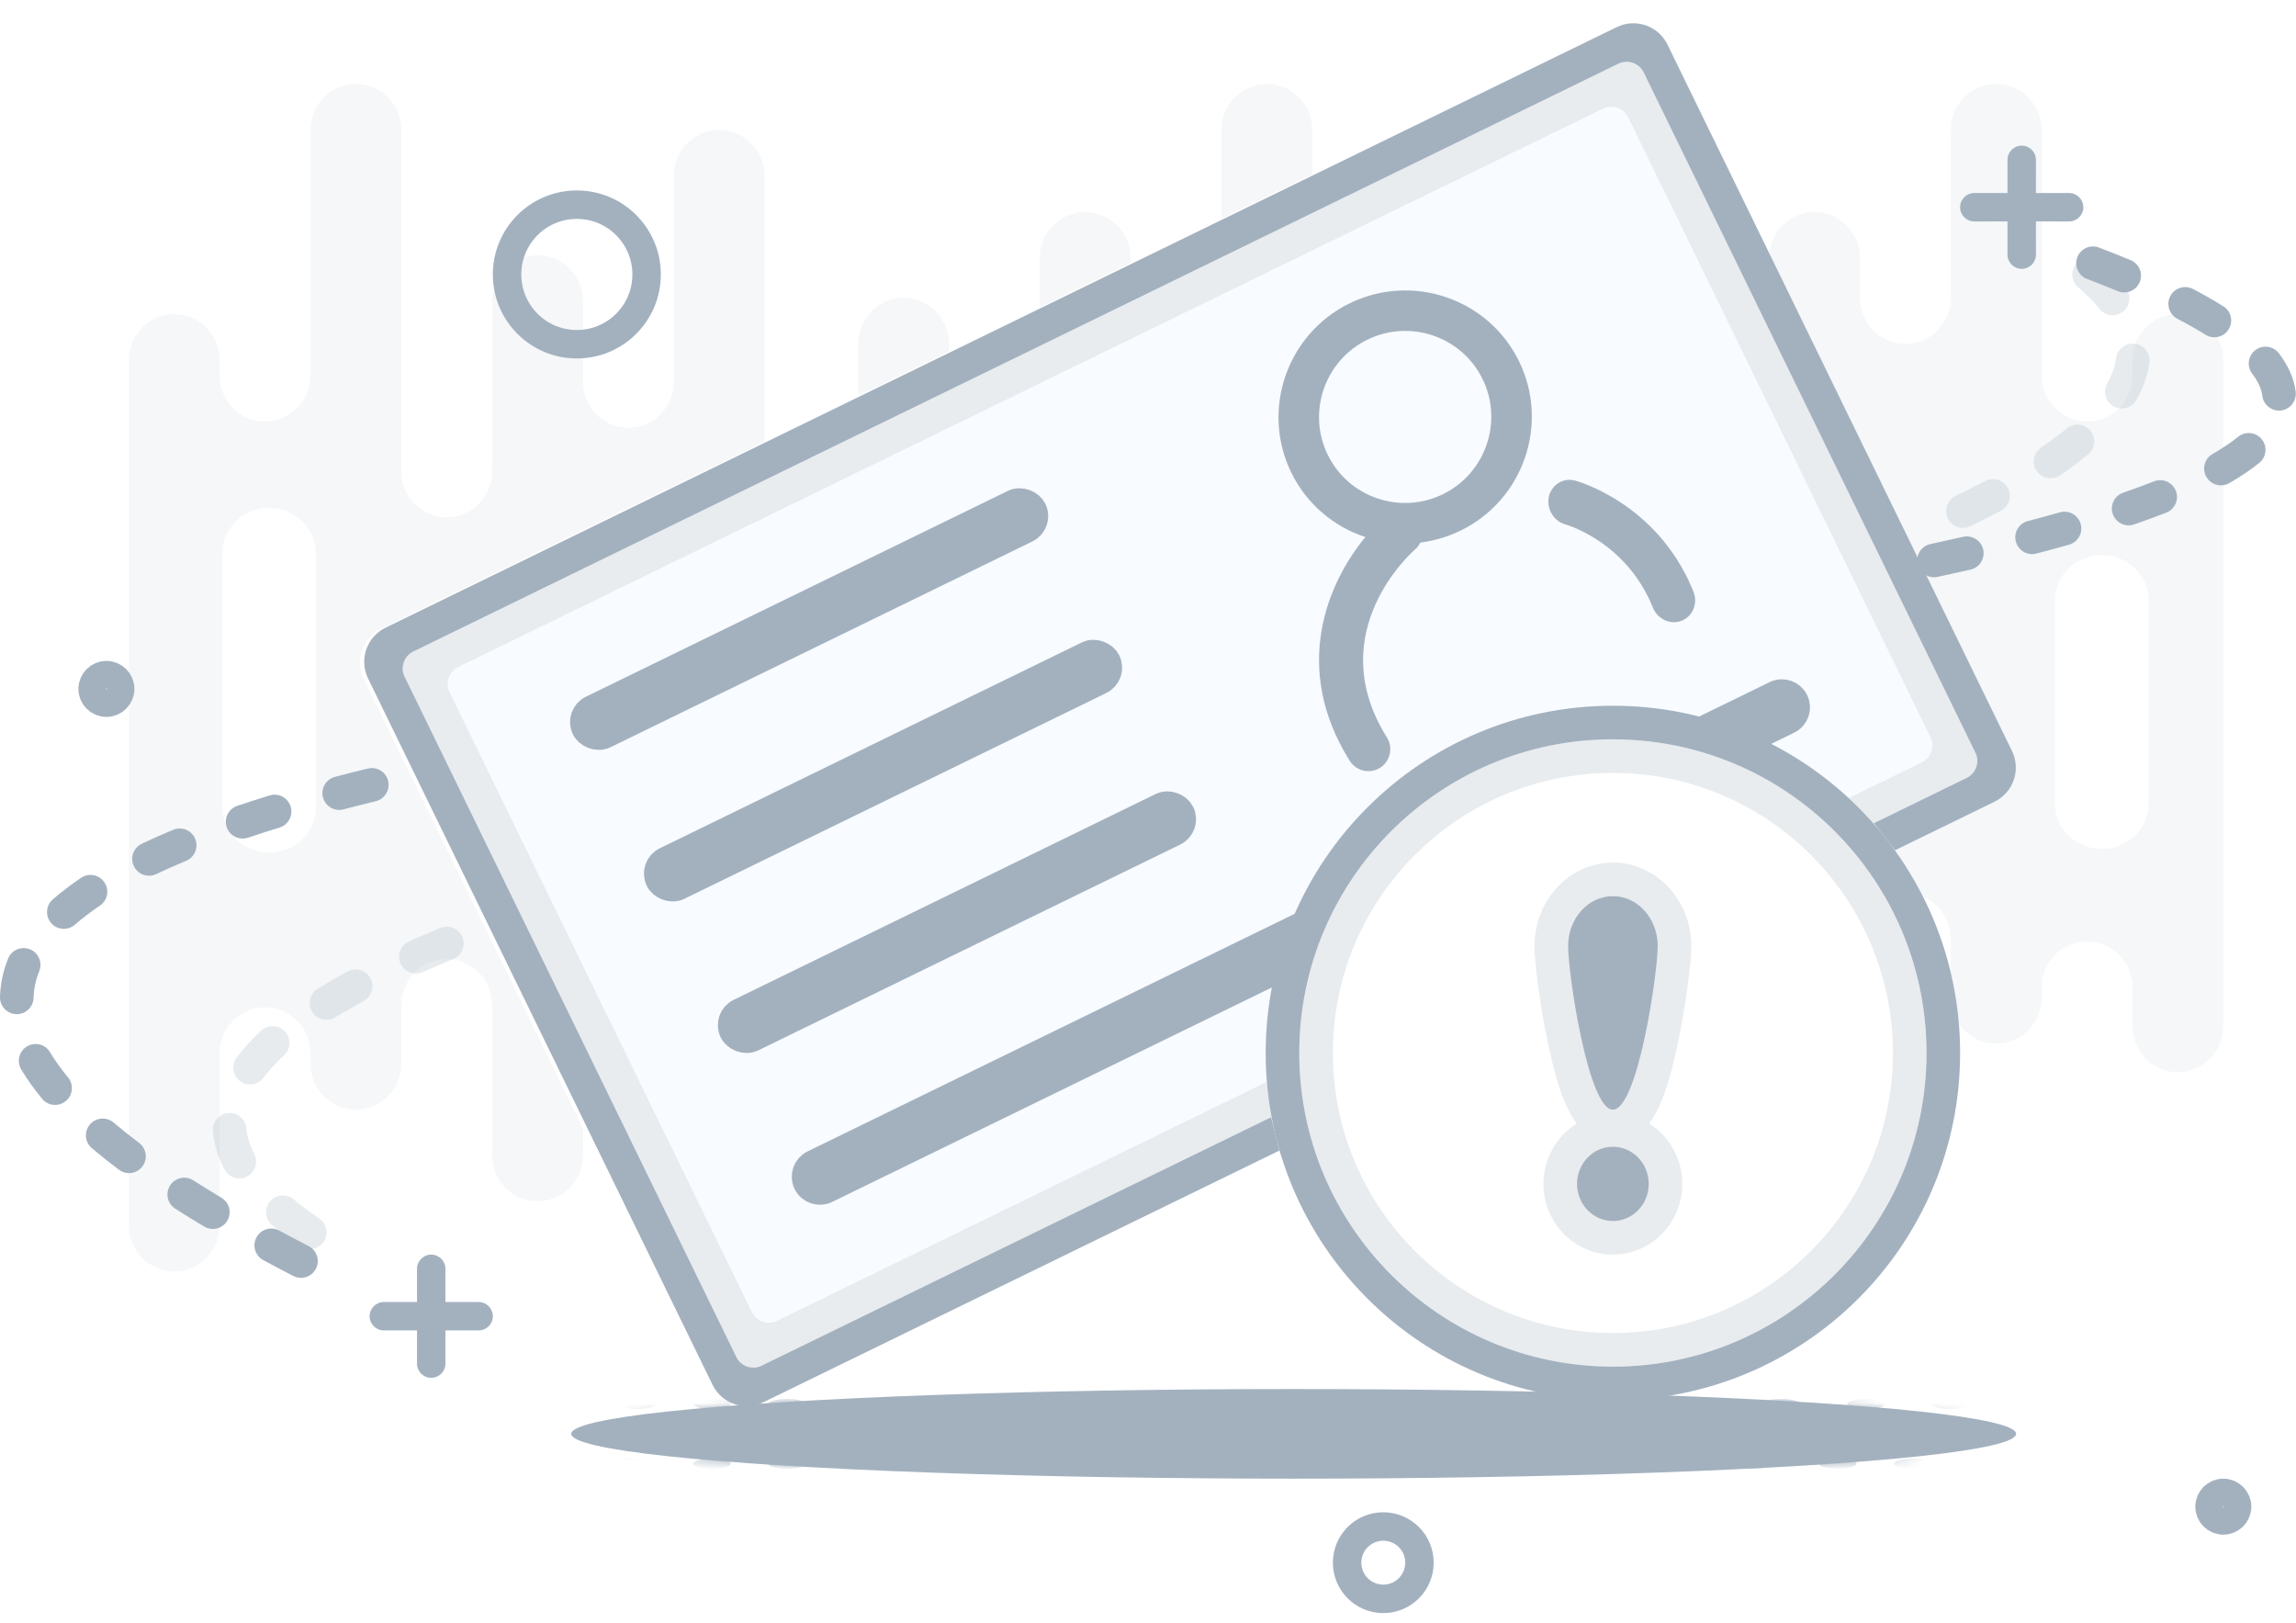 <svg xmlns="http://www.w3.org/2000/svg" xmlns:xlink="http://www.w3.org/1999/xlink" width="242" height="171" version="1.1" viewBox="0 0 242 171"><title>认证失败</title><defs><ellipse id="path-1" cx="76.146" cy="4.722" rx="76.146" ry="4.722"/></defs><g id="框架设计-过程版" fill="none" fill-rule="evenodd" stroke="none" stroke-width="1"><g id="缺省图" transform="translate(-1591, -867)"><g id="认证失败" transform="translate(1591, 867)"><path id="Combined-Shape" fill="#A3B1BF" fill-rule="nonzero" d="M37.511,8.854 C40.155,8.854 42.298,11.026 42.298,13.705 L42.298,49.674 C42.298,52.353 44.441,54.525 47.085,54.525 C49.729,54.525 51.872,52.353 51.872,49.674 L51.872,31.762 C51.872,29.082 54.015,26.911 56.659,26.911 C59.303,26.911 61.446,29.082 61.446,31.762 L61.446,40.234 C61.446,42.913 63.589,45.085 66.233,45.085 C68.877,45.085 71.02,42.913 71.02,40.234 L71.02,18.556 C71.02,15.877 73.163,13.705 75.807,13.705 C78.451,13.705 80.594,15.877 80.594,18.556 L80.593,46.522 L40.192,66.228 C38.269,67.166 37.435,69.443 38.265,71.39 L38.351,71.577 L61.445,118.927 L61.446,121.744 C61.446,124.424 59.303,126.595 56.659,126.595 C54.015,126.595 51.872,124.424 51.872,121.744 L51.872,105.93 C51.872,103.251 49.729,101.079 47.085,101.079 C44.441,101.079 42.298,103.251 42.298,105.93 L42.298,112.083 C42.298,114.762 40.155,116.934 37.511,116.934 C34.867,116.934 32.724,114.762 32.724,112.083 L32.724,111.005 C32.724,108.326 30.581,106.154 27.937,106.154 C25.294,106.154 23.15,108.326 23.15,111.005 L23.15,129.142 C23.15,131.821 21.007,133.993 18.363,133.993 C15.72,133.993 13.576,131.821 13.576,129.142 L13.576,37.961 C13.576,35.281 15.72,33.109 18.363,33.109 C21.007,33.109 23.15,35.281 23.15,37.961 L23.15,39.578 C23.15,42.257 25.294,44.429 27.937,44.429 C30.581,44.429 32.724,42.257 32.724,39.578 L32.724,13.705 C32.724,11.026 34.867,8.854 37.511,8.854 Z M210.405,8.854 C212.978,8.854 215.076,10.91 215.188,13.489 L215.192,13.705 L215.192,39.578 C215.192,42.257 217.336,44.429 219.979,44.429 C222.552,44.429 224.65,42.373 224.762,39.794 L224.766,39.578 L224.766,37.961 C224.766,35.281 226.91,33.109 229.553,33.109 C232.126,33.109 234.224,35.166 234.336,37.744 L234.34,37.961 L234.34,108.139 C234.34,110.818 232.197,112.99 229.553,112.99 C226.981,112.99 224.883,110.934 224.771,108.355 L224.766,108.139 L224.766,104.055 C224.766,101.376 222.623,99.204 219.979,99.204 C217.407,99.204 215.309,101.26 215.197,103.839 L215.192,104.055 L215.192,105.133 C215.192,107.812 213.049,109.984 210.405,109.984 C208.774,109.984 207.332,109.156 206.468,107.893 C206.317,106.065 206.031,104.276 205.62,102.535 L205.618,98.98 C205.618,96.97 204.413,95.246 202.695,94.51 C201.811,92.758 200.79,91.087 199.647,89.511 L209.78,84.569 C211.704,83.63 212.538,81.354 211.708,79.407 L211.622,79.22 L186.47,27.653 L186.471,27.196 C186.471,24.517 188.614,22.345 191.258,22.345 C193.83,22.345 195.928,24.402 196.04,26.98 L196.045,27.196 L196.045,31.391 C196.045,34.07 198.188,36.242 200.831,36.242 C203.404,36.242 205.502,34.186 205.614,31.607 L205.618,31.391 L205.618,13.705 C205.618,11.026 207.762,8.854 210.405,8.854 Z M28.36,53.532 C25.638,53.532 23.432,55.65 23.432,58.263 L23.432,85.118 C23.432,87.73 25.638,89.848 28.36,89.848 C31.081,89.848 33.287,87.73 33.287,85.118 L33.287,58.263 C33.287,55.65 31.081,53.532 28.36,53.532 Z M221.528,58.497 C218.807,58.497 216.6,60.615 216.6,63.227 L216.6,84.741 C216.6,87.353 218.807,89.471 221.528,89.471 C224.25,89.471 226.456,87.353 226.456,84.741 L226.456,63.227 C226.456,60.615 224.25,58.497 221.528,58.497 Z M95.237,31.391 C97.809,31.391 99.907,33.447 100.019,36.026 L100.023,36.242 L100.023,37.046 L90.449,41.715 L90.45,36.242 C90.45,33.635 92.478,31.509 95.023,31.396 L95.237,31.391 Z M114.384,22.345 C116.957,22.345 119.055,24.402 119.167,26.98 L119.171,27.196 L119.17,27.707 L109.597,32.376 L109.597,27.196 C109.597,24.59 111.626,22.463 114.171,22.35 L114.384,22.345 Z M133.532,8.854 C136.105,8.854 138.203,10.91 138.315,13.489 L138.319,13.705 L138.318,18.369 L128.744,23.038 L128.745,13.705 C128.745,11.098 130.774,8.972 133.319,8.859 L133.532,8.854 Z" opacity=".102"/><g id="Combined-Shape" transform="translate(60.208, 146.389)"><mask id="mask-2" fill="#fff"><use xlink:href="#path-1"/></mask><use id="Mask" fill="#A3B1BF" fill-rule="nonzero" opacity=".249" xlink:href="#path-1"/><path fill="#A3B1BF" d="M48.456,7.346 C49.549,7.346 50.434,7.581 50.434,7.87 C50.434,8.16 49.549,8.395 48.456,8.395 C47.364,8.395 46.479,8.16 46.479,7.87 C46.479,7.581 47.364,7.346 48.456,7.346 Z M107.79,7.346 C108.883,7.346 109.769,7.581 109.769,7.87 C109.769,8.16 108.883,8.395 107.79,8.395 C106.698,8.395 105.813,8.16 105.813,7.87 C105.813,7.581 106.698,7.346 107.79,7.346 Z M150.313,7.346 C151.406,7.346 152.292,7.581 152.292,7.87 C152.292,8.16 151.406,8.395 150.313,8.395 C149.221,8.395 148.336,8.16 148.336,7.87 C148.336,7.581 149.221,7.346 150.313,7.346 Z M56.367,7.346 C57.46,7.346 58.346,7.581 58.346,7.87 C58.346,8.16 57.46,8.395 56.367,8.395 C55.275,8.395 54.39,8.16 54.39,7.87 C54.39,7.581 55.275,7.346 56.367,7.346 Z M115.701,7.346 C116.794,7.346 117.68,7.581 117.68,7.87 C117.68,8.16 116.794,8.395 115.701,8.395 C114.61,8.395 113.724,8.16 113.724,7.87 C113.724,7.581 114.61,7.346 115.701,7.346 Z M158.224,7.346 C159.317,7.346 160.203,7.581 160.203,7.87 C160.203,8.16 159.317,8.395 158.224,8.395 C157.133,8.395 156.247,8.16 156.247,7.87 C156.247,7.581 157.133,7.346 158.224,7.346 Z M39.556,7.346 C40.649,7.346 41.534,7.581 41.534,7.87 C41.534,8.16 40.649,8.395 39.556,8.395 C38.464,8.395 37.578,8.16 37.578,7.87 C37.578,7.581 38.464,7.346 39.556,7.346 Z M98.89,7.346 C99.983,7.346 100.869,7.581 100.869,7.87 C100.869,8.16 99.983,8.395 98.89,8.395 C97.798,8.395 96.913,8.16 96.913,7.87 C96.913,7.581 97.798,7.346 98.89,7.346 Z M141.413,7.346 C142.506,7.346 143.392,7.581 143.392,7.87 C143.392,8.16 142.506,8.395 141.413,8.395 C140.321,8.395 139.436,8.16 139.436,7.87 C139.436,7.581 140.321,7.346 141.413,7.346 Z M31.644,7.346 C32.737,7.346 33.623,7.581 33.623,7.87 C33.623,8.16 32.737,8.395 31.644,8.395 C30.553,8.395 29.667,8.16 29.667,7.87 C29.667,7.581 30.553,7.346 31.644,7.346 Z M90.979,7.346 C92.072,7.346 92.957,7.581 92.957,7.87 C92.957,8.16 92.072,8.395 90.979,8.395 C89.887,8.395 89.002,8.16 89.002,7.87 C89.002,7.581 89.887,7.346 90.979,7.346 Z M133.502,7.346 C134.595,7.346 135.48,7.581 135.48,7.87 C135.48,8.16 134.595,8.395 133.502,8.395 C132.41,8.395 131.525,8.16 131.525,7.87 C131.525,7.581 132.41,7.346 133.502,7.346 Z M22.744,7.346 C23.837,7.346 24.723,7.581 24.723,7.87 C24.723,8.16 23.837,8.395 22.744,8.395 C21.652,8.395 20.767,8.16 20.767,7.87 C20.767,7.581 21.652,7.346 22.744,7.346 Z M82.079,7.346 C83.172,7.346 84.057,7.581 84.057,7.87 C84.057,8.16 83.172,8.395 82.079,8.395 C80.987,8.395 80.101,8.16 80.101,7.87 C80.101,7.581 80.987,7.346 82.079,7.346 Z M124.602,7.346 C125.695,7.346 126.58,7.581 126.58,7.87 C126.58,8.16 125.695,8.395 124.602,8.395 C123.51,8.395 122.624,8.16 122.624,7.87 C122.624,7.581 123.51,7.346 124.602,7.346 Z M14.833,7.346 C15.926,7.346 16.811,7.581 16.811,7.87 C16.811,8.16 15.926,8.395 14.833,8.395 C13.741,8.395 12.856,8.16 12.856,7.87 C12.856,7.581 13.741,7.346 14.833,7.346 Z M74.167,7.346 C75.26,7.346 76.146,7.581 76.146,7.87 C76.146,8.16 75.26,8.395 74.167,8.395 C73.076,8.395 72.19,8.16 72.19,7.87 C72.19,7.581 73.076,7.346 74.167,7.346 Z M5.933,7.346 C7.026,7.346 7.911,7.581 7.911,7.87 C7.911,8.16 7.026,8.395 5.933,8.395 C4.841,8.395 3.956,8.16 3.956,7.87 C3.956,7.581 4.841,7.346 5.933,7.346 Z M65.267,7.346 C66.36,7.346 67.246,7.581 67.246,7.87 C67.246,8.16 66.36,8.395 65.267,8.395 C64.175,8.395 63.29,8.16 63.29,7.87 C63.29,7.581 64.175,7.346 65.267,7.346 Z M-1.979,7.346 C-0.885,7.346 -1.42108547e-14,7.581 -1.42108547e-14,7.87 C-1.42108547e-14,8.16 -0.885,8.395 -1.979,8.395 C-3.07,8.395 -3.956,8.16 -3.956,7.87 C-3.956,7.581 -3.07,7.346 -1.979,7.346 Z M157.236,4.198 C158.329,4.198 159.214,4.433 159.214,4.722 C159.214,5.012 158.329,5.247 157.236,5.247 C156.144,5.247 155.258,5.012 155.258,4.722 C155.258,4.433 156.144,4.198 157.236,4.198 Z M140.424,4.198 C141.517,4.198 142.403,4.433 142.403,4.722 C142.403,5.012 141.517,5.247 140.424,5.247 C139.332,5.247 138.447,5.012 138.447,4.722 C138.447,4.433 139.332,4.198 140.424,4.198 Z M114.713,4.198 C115.806,4.198 116.691,4.433 116.691,4.722 C116.691,5.012 115.806,5.247 114.713,5.247 C113.621,5.247 112.735,5.012 112.735,4.722 C112.735,4.433 113.621,4.198 114.713,4.198 Z M149.324,4.198 C150.417,4.198 151.303,4.433 151.303,4.722 C151.303,5.012 150.417,5.247 149.324,5.247 C148.233,5.247 147.347,5.012 147.347,4.722 C147.347,4.433 148.233,4.198 149.324,4.198 Z M131.524,4.198 C132.617,4.198 133.502,4.433 133.502,4.722 C133.502,5.012 132.617,5.247 131.524,5.247 C130.432,5.247 129.547,5.012 129.547,4.722 C129.547,4.433 130.432,4.198 131.524,4.198 Z M166.136,4.198 C167.229,4.198 168.114,4.433 168.114,4.722 C168.114,5.012 167.229,5.247 166.136,5.247 C165.044,5.247 164.159,5.012 164.159,4.722 C164.159,4.433 165.044,4.198 166.136,4.198 Z M44.5,4.198 C45.593,4.198 46.479,4.433 46.479,4.722 C46.479,5.012 45.593,5.247 44.5,5.247 C43.408,5.247 42.523,5.012 42.523,4.722 C42.523,4.433 43.408,4.198 44.5,4.198 Z M27.689,4.198 C28.782,4.198 29.667,4.433 29.667,4.722 C29.667,5.012 28.782,5.247 27.689,5.247 C26.597,5.247 25.712,5.012 25.712,4.722 C25.712,4.433 26.597,4.198 27.689,4.198 Z M105.812,4.198 C106.905,4.198 107.791,4.433 107.791,4.722 C107.791,5.012 106.905,5.247 105.812,5.247 C104.721,5.247 103.835,5.012 103.835,4.722 C103.835,4.433 104.721,4.198 105.812,4.198 Z M122.624,4.198 C123.717,4.198 124.602,4.433 124.602,4.722 C124.602,5.012 123.717,5.247 122.624,5.247 C121.532,5.247 120.647,5.012 120.647,4.722 C120.647,4.433 121.532,4.198 122.624,4.198 Z M62.3,4.198 C63.394,4.198 64.279,4.433 64.279,4.722 C64.279,5.012 63.394,5.247 62.3,5.247 C61.209,5.247 60.323,5.012 60.323,4.722 C60.323,4.433 61.209,4.198 62.3,4.198 Z M19.777,4.198 C20.871,4.198 21.756,4.433 21.756,4.722 C21.756,5.012 20.871,5.247 19.777,5.247 C18.686,5.247 17.8,5.012 17.8,4.722 C17.8,4.433 18.686,4.198 19.777,4.198 Z M97.901,4.198 C98.994,4.198 99.88,4.433 99.88,4.722 C99.88,5.012 98.994,5.247 97.901,5.247 C96.809,5.247 95.924,5.012 95.924,4.722 C95.924,4.433 96.809,4.198 97.901,4.198 Z M175.036,4.198 C176.129,4.198 177.014,4.433 177.014,4.722 C177.014,5.012 176.129,5.247 175.036,5.247 C173.944,5.247 173.059,5.012 173.059,4.722 C173.059,4.433 173.944,4.198 175.036,4.198 Z M53.4,4.198 C54.493,4.198 55.379,4.433 55.379,4.722 C55.379,5.012 54.493,5.247 53.4,5.247 C52.309,5.247 51.423,5.012 51.423,4.722 C51.423,4.433 52.309,4.198 53.4,4.198 Z M10.877,4.198 C11.97,4.198 12.856,4.433 12.856,4.722 C12.856,5.012 11.97,5.247 10.877,5.247 C9.786,5.247 8.9,5.012 8.9,4.722 C8.9,4.433 9.786,4.198 10.877,4.198 Z M89.001,4.198 C90.094,4.198 90.979,4.433 90.979,4.722 C90.979,5.012 90.094,5.247 89.001,5.247 C87.909,5.247 87.024,5.012 87.024,4.722 C87.024,4.433 87.909,4.198 89.001,4.198 Z M36.589,4.198 C37.682,4.198 38.567,4.433 38.567,4.722 C38.567,5.012 37.682,5.247 36.589,5.247 C35.497,5.247 34.612,5.012 34.612,4.722 C34.612,4.433 35.497,4.198 36.589,4.198 Z M1.977,4.198 C3.07,4.198 3.956,4.433 3.956,4.722 C3.956,5.012 3.07,5.247 1.977,5.247 C0.885,5.247 -1.24344979e-14,5.012 -1.24344979e-14,4.722 C-1.24344979e-14,4.433 0.885,4.198 1.977,4.198 Z M81.09,4.198 C82.183,4.198 83.068,4.433 83.068,4.722 C83.068,5.012 82.183,5.247 81.09,5.247 C79.998,5.247 79.113,5.012 79.113,4.722 C79.113,4.433 79.998,4.198 81.09,4.198 Z M-6.923,4.198 C-5.83,4.198 -4.945,4.433 -4.945,4.722 C-4.945,5.012 -5.83,5.247 -6.923,5.247 C-8.015,5.247 -8.9,5.012 -8.9,4.722 C-8.9,4.433 -8.015,4.198 -6.923,4.198 Z M71.201,4.198 C72.294,4.198 73.179,4.433 73.179,4.722 C73.179,5.012 72.294,5.247 71.201,5.247 C70.109,5.247 69.223,5.012 69.223,4.722 C69.223,4.433 70.109,4.198 71.201,4.198 Z M127.568,1.049 C128.661,1.049 129.547,1.284 129.547,1.574 C129.547,1.864 128.661,2.099 127.568,2.099 C126.477,2.099 125.591,1.864 125.591,1.574 C125.591,1.284 126.477,1.049 127.568,1.049 Z M57.356,1.049 C58.449,1.049 59.334,1.284 59.334,1.574 C59.334,1.864 58.449,2.099 57.356,2.099 C56.264,2.099 55.379,1.864 55.379,1.574 C55.379,1.284 56.264,1.049 57.356,1.049 Z M109.768,1.049 C110.861,1.049 111.746,1.284 111.746,1.574 C111.746,1.864 110.861,2.099 109.768,2.099 C108.676,2.099 107.791,1.864 107.791,1.574 C107.791,1.284 108.676,1.049 109.768,1.049 Z M31.644,1.049 C32.737,1.049 33.623,1.284 33.623,1.574 C33.623,1.864 32.737,2.099 31.644,2.099 C30.553,2.099 29.667,1.864 29.667,1.574 C29.667,1.284 30.553,1.049 31.644,1.049 Z M101.857,1.049 C102.95,1.049 103.835,1.284 103.835,1.574 C103.835,1.864 102.95,2.099 101.857,2.099 C100.765,2.099 99.88,1.864 99.88,1.574 C99.88,1.284 100.765,1.049 101.857,1.049 Z M162.18,1.049 C163.273,1.049 164.159,1.284 164.159,1.574 C164.159,1.864 163.273,2.099 162.18,2.099 C161.088,2.099 160.203,1.864 160.203,1.574 C160.203,1.284 161.088,1.049 162.18,1.049 Z M22.744,1.049 C23.837,1.049 24.723,1.284 24.723,1.574 C24.723,1.864 23.837,2.099 22.744,2.099 C21.652,2.099 20.767,1.864 20.767,1.574 C20.767,1.284 21.652,1.049 22.744,1.049 Z M92.957,1.049 C94.05,1.049 94.935,1.284 94.935,1.574 C94.935,1.864 94.05,2.099 92.957,2.099 C91.865,2.099 90.979,1.864 90.979,1.574 C90.979,1.284 91.865,1.049 92.957,1.049 Z M153.28,1.049 C154.373,1.049 155.258,1.284 155.258,1.574 C155.258,1.864 154.373,2.099 153.28,2.099 C152.188,2.099 151.303,1.864 151.303,1.574 C151.303,1.284 152.188,1.049 153.28,1.049 Z M14.833,1.049 C15.926,1.049 16.811,1.284 16.811,1.574 C16.811,1.864 15.926,2.099 14.833,2.099 C13.741,2.099 12.856,1.864 12.856,1.574 C12.856,1.284 13.741,1.049 14.833,1.049 Z M85.045,1.049 C86.138,1.049 87.024,1.284 87.024,1.574 C87.024,1.864 86.138,2.099 85.045,2.099 C83.954,2.099 83.068,1.864 83.068,1.574 C83.068,1.284 83.954,1.049 85.045,1.049 Z M145.369,1.049 C146.462,1.049 147.347,1.284 147.347,1.574 C147.347,1.864 146.462,2.099 145.369,2.099 C144.277,2.099 143.392,1.864 143.392,1.574 C143.392,1.284 144.277,1.049 145.369,1.049 Z M49.445,1.049 C50.538,1.049 51.423,1.284 51.423,1.574 C51.423,1.864 50.538,2.099 49.445,2.099 C48.353,2.099 47.468,1.864 47.468,1.574 C47.468,1.284 48.353,1.049 49.445,1.049 Z M118.668,1.049 C119.761,1.049 120.647,1.284 120.647,1.574 C120.647,1.864 119.761,2.099 118.668,2.099 C117.576,2.099 116.691,1.864 116.691,1.574 C116.691,1.284 117.576,1.049 118.668,1.049 Z M6.922,1.049 C8.015,1.049 8.9,1.284 8.9,1.574 C8.9,1.864 8.015,2.099 6.922,2.099 C5.83,2.099 4.945,1.864 4.945,1.574 C4.945,1.284 5.83,1.049 6.922,1.049 Z M76.145,1.049 C77.238,1.049 78.124,1.284 78.124,1.574 C78.124,1.864 77.238,2.099 76.145,2.099 C75.053,2.099 74.168,1.864 74.168,1.574 C74.168,1.284 75.053,1.049 76.145,1.049 Z M136.468,1.049 C137.562,1.049 138.447,1.284 138.447,1.574 C138.447,1.864 137.562,2.099 136.468,2.099 C135.377,2.099 134.491,1.864 134.491,1.574 C134.491,1.284 135.377,1.049 136.468,1.049 Z M-2.967,1.049 C-1.874,1.049 -0.989,1.284 -0.989,1.574 C-0.989,1.864 -1.874,2.099 -2.967,2.099 C-4.059,2.099 -4.945,1.864 -4.945,1.574 C-4.945,1.284 -4.059,1.049 -2.967,1.049 Z M66.256,1.049 C67.349,1.049 68.235,1.284 68.235,1.574 C68.235,1.864 67.349,2.099 66.256,2.099 C65.164,2.099 64.279,1.864 64.279,1.574 C64.279,1.284 65.164,1.049 66.256,1.049 Z M39.556,1.049 C40.649,1.049 41.534,1.284 41.534,1.574 C41.534,1.864 40.649,2.099 39.556,2.099 C38.464,2.099 37.578,1.864 37.578,1.574 C37.578,1.284 38.464,1.049 39.556,1.049 Z" mask="url(#mask-2)"/></g><g id="Group-8" transform="translate(125.743, 75.265) rotate(-26) translate(-125.743, -75.265) translate(49.243, 29.765)"><path id="Combined-Shape" fill-rule="nonzero" stroke="#A3B1BF" stroke-width="3" d="M148.385,1.5 C149.075,1.5 149.7,1.78 150.153,2.232 C150.605,2.685 150.885,3.31 150.885,4 L150.885,4 L150.885,86.827 C150.885,87.517 150.605,88.142 150.153,88.595 C149.7,89.047 149.075,89.327 148.385,89.327 L148.385,89.327 L137.944,89.327 C137.907,89.146 137.868,88.965 137.828,88.785 L137.828,88.785 L146.843,88.785 C147.762,88.785 148.599,88.431 149.223,87.851 C149.867,87.254 150.285,86.417 150.338,85.482 L150.338,85.482 L150.343,5.542 C150.343,4.575 149.951,3.7 149.318,3.067 C148.685,2.433 147.81,2.042 146.843,2.042 L146.843,2.042 L5.542,2.042 C4.622,2.042 3.786,2.396 3.161,2.976 C2.517,3.573 2.099,4.41 2.047,5.345 L2.047,5.345 L2.042,85.285 C2.042,86.204 2.396,87.041 2.976,87.666 C3.573,88.309 4.41,88.727 5.345,88.78 L5.345,88.78 L63.414,88.785 C63.374,88.966 63.335,89.146 63.298,89.327 L63.298,89.327 L4,89.327 C3.31,89.327 2.685,89.047 2.232,88.595 C1.78,88.142 1.5,87.517 1.5,86.827 L1.5,86.827 L1.5,4 C1.5,3.31 1.78,2.685 2.232,2.232 C2.685,1.78 3.31,1.5 4,1.5 L4,1.5 Z"/><path id="Combined-Shape" fill="#A3B1BF" fill-rule="nonzero" d="M146.843,3.542 C147.948,3.542 148.843,4.437 148.843,5.542 L148.843,85.285 C148.843,86.39 147.948,87.285 146.843,87.285 L135.911,87.285 C135.58,86.085 135.189,84.903 134.739,83.743 L143.301,83.744 C144.356,83.744 145.22,82.928 145.296,81.893 L145.301,81.744 L145.301,9.083 C145.301,7.979 144.406,7.083 143.301,7.083 L9.083,7.083 C8.029,7.083 7.165,7.899 7.089,8.934 L7.083,9.083 L7.083,81.744 C7.083,82.798 7.899,83.662 8.934,83.738 L9.083,83.744 L66.509,83.743 C66.052,84.914 65.661,86.096 65.332,87.285 L5.542,87.285 C4.437,87.285 3.542,86.39 3.542,85.285 L3.542,5.542 C3.542,4.437 4.437,3.542 5.542,3.542 L146.843,3.542 Z" opacity=".248"/><path id="Combined-Shape" fill="#BCD8FF" fill-rule="nonzero" d="M143.301,7.083 C144.406,7.083 145.301,7.979 145.301,9.083 L145.301,81.744 C145.301,82.848 144.406,83.744 143.301,83.744 L134.739,83.743 C131.521,75.453 125.291,68.307 116.668,64.101 C98.501,55.241 76.592,62.785 67.731,80.951 C67.282,81.873 66.874,82.805 66.508,83.744 L9.083,83.744 C7.979,83.744 7.083,82.848 7.083,81.744 L7.083,9.083 C7.083,7.979 7.979,7.083 9.083,7.083 L143.301,7.083 Z" opacity=".102"/><rect id="Rectangle-Copy-14" width="52.413" height="2.923" x="18.322" y="17.296" fill="#A3B1BF" fill-rule="nonzero" stroke="#A3B1BF" stroke-width="3" rx="1.462"/><rect id="Rectangle-Copy-18" width="52.413" height="2.923" x="18.322" y="35.066" fill="#A3B1BF" fill-rule="nonzero" stroke="#A3B1BF" stroke-width="3" rx="1.462"/><rect id="Rectangle-Copy-19" width="52.413" height="2.923" x="18.322" y="52.837" fill="#A3B1BF" fill-rule="nonzero" stroke="#A3B1BF" stroke-width="3" rx="1.462"/><path id="Combined-Shape" fill="#A3B1BF" fill-rule="nonzero" stroke="#A3B1BF" stroke-width="3" d="M74.095,70.607 C73.156,71.534 72.266,72.51 71.427,73.53 L71.427,73.53 L19.783,73.531 C19.38,73.531 19.014,73.367 18.75,73.103 C18.485,72.838 18.322,72.473 18.322,72.069 C18.322,71.665 18.485,71.3 18.75,71.036 C19.014,70.771 19.38,70.607 19.783,70.607 L19.783,70.607 Z M132.601,70.607 C133.005,70.607 133.37,70.771 133.635,71.036 C133.899,71.3 134.063,71.665 134.063,72.069 C134.063,72.473 133.899,72.838 133.635,73.103 C133.37,73.367 133.005,73.531 132.602,73.531 L132.602,73.531 L130.314,73.53 C129.475,72.51 128.585,71.534 127.646,70.607 L127.646,70.607 Z"/><path id="Combined-Shape" fill="#A3B1BF" d="M110.329,13.821 C117.696,13.821 123.689,19.798 123.689,27.15 C123.689,34.5 117.696,40.477 110.329,40.477 C108.802,40.477 107.333,40.22 105.965,39.747 C105.727,39.933 105.447,40.076 105.136,40.159 C104.589,40.306 92.697,43.681 93.755,56.229 L93.794,56.641 C93.932,57.928 93.013,59.083 91.741,59.223 L91.738,59.223 C91.655,59.232 91.57,59.235 91.49,59.235 C90.32,59.235 89.314,58.345 89.189,57.142 C87.979,45.674 95.261,39.301 101.011,36.689 C98.521,34.268 96.972,30.886 96.972,27.15 C96.972,19.798 102.965,13.821 110.329,13.821 Z M123.494,41.033 C123.768,41.272 130.085,46.908 129.599,56.556 L129.572,57.004 C129.483,58.263 128.484,59.236 127.282,59.235 L127.196,59.234 L127.196,59.234 L127.11,59.229 C125.845,59.13 124.896,57.972 124.99,56.643 L124.99,56.641 C125.517,49.307 120.779,44.947 120.567,44.753 L120.56,44.747 C119.585,43.895 119.451,42.374 120.26,41.348 C121.069,40.327 122.516,40.18 123.494,41.033 Z M110.329,18.086 C105.322,18.086 101.247,22.151 101.247,27.15 C101.247,32.148 105.322,36.212 110.329,36.212 C115.339,36.212 119.414,32.148 119.414,27.15 C119.414,22.151 115.339,18.086 110.329,18.086 Z"/></g><g id="Group-10" fill="#A3B1BF" fill-rule="nonzero" transform="translate(133.403, 74.375)"><path id="Combined-Shape" d="M36.597,0 C56.809,0 73.194,16.385 73.194,36.597 C73.194,56.809 56.809,73.194 36.597,73.194 C16.385,73.194 0,56.809 0,36.597 C0,16.385 16.385,0 36.597,0 Z M36.597,3.542 C18.341,3.542 3.542,18.341 3.542,36.597 C3.542,54.853 18.341,69.653 36.597,69.653 C54.853,69.653 69.653,54.853 69.653,36.597 C69.653,18.341 54.853,3.542 36.597,3.542 Z"/><path id="Combined-Shape" d="M36.597,3.542 C54.853,3.542 69.653,18.341 69.653,36.597 C69.653,54.853 54.853,69.653 36.597,69.653 C18.341,69.653 3.542,54.853 3.542,36.597 C3.542,18.341 18.341,3.542 36.597,3.542 Z M36.597,7.083 C20.297,7.083 7.083,20.297 7.083,36.597 C7.083,52.897 20.297,66.111 36.597,66.111 C52.897,66.111 66.111,52.897 66.111,36.597 C66.111,20.297 52.897,7.083 36.597,7.083 Z" opacity=".248"/></g><path id="Combined-Shape-Copy-6" fill="#A3B1BF" fill-rule="nonzero" d="M45.451,132.222 C46.279,132.222 46.95,132.893 46.95,133.721 L46.949,137.216 L50.446,137.217 C51.274,137.217 51.944,137.888 51.944,138.715 C51.944,139.543 51.274,140.214 50.446,140.214 L46.949,140.213 L46.95,143.71 C46.95,144.537 46.279,145.208 45.451,145.208 C44.624,145.208 43.953,144.537 43.953,143.71 L43.952,140.213 L40.457,140.214 C39.629,140.214 38.958,139.543 38.958,138.715 C38.958,137.888 39.629,137.217 40.457,137.217 L43.952,137.216 L43.953,133.721 C43.953,132.893 44.624,132.222 45.451,132.222 Z"/><path id="Combined-Shape-Copy-9" fill="#A3B1BF" fill-rule="nonzero" d="M213.09,15.347 C213.918,15.347 214.589,16.018 214.589,16.846 L214.588,20.341 L218.085,20.342 C218.912,20.342 219.583,21.013 219.583,21.84 C219.583,22.668 218.912,23.339 218.085,23.339 L214.588,23.338 L214.589,26.835 C214.589,27.662 213.918,28.333 213.09,28.333 C212.263,28.333 211.592,27.662 211.592,26.835 L211.591,23.338 L208.096,23.339 C207.268,23.339 206.597,22.668 206.597,21.84 C206.597,21.013 207.268,20.342 208.096,20.342 L211.591,20.341 L211.592,16.846 C211.592,16.018 212.263,15.347 213.09,15.347 Z"/><circle id="Oval" cx="60.799" cy="28.924" r="7.354" fill-rule="nonzero" stroke="#A3B1BF" stroke-width="3"/><circle id="Oval-Copy-7" cx="145.799" cy="164.688" r="3.813" fill-rule="nonzero" stroke="#A3B1BF" stroke-width="3"/><circle id="Oval-Copy-19" cx="234.34" cy="158.785" r="1.451" fill-rule="nonzero" stroke="#A3B1BF" stroke-width="3"/><circle id="Oval-Copy-20" cx="11.215" cy="72.604" r="1.451" fill-rule="nonzero" stroke="#A3B1BF" stroke-width="3"/><path id="Fill-1" fill="#A3B1BF" fill-rule="nonzero" d="M170,132.222 C165.965,132.222 162.681,128.879 162.681,124.769 C162.681,122.08 164.085,119.719 166.187,118.409 C164.684,116.399 163.862,113.216 163.201,110.16 C162.325,106.114 161.736,101.486 161.736,99.701 C161.736,94.851 165.443,90.903 170,90.903 C174.557,90.903 178.264,94.851 178.264,99.701 C178.264,101.489 177.675,106.118 176.8,110.161 C176.138,113.218 175.316,116.4 173.813,118.409 C175.916,119.72 177.319,122.08 177.319,124.769 C177.319,128.879 174.036,132.222 170,132.222" opacity=".248"/><path id="Fill-3" fill="#A3B1BF" d="M166.223,124.769 C166.223,122.607 167.914,120.856 170,120.856 C172.086,120.856 173.778,122.607 173.778,124.769 C173.778,126.929 172.086,128.68 170,128.68 C167.914,128.68 166.223,126.929 166.223,124.769 M170,94.444 C172.611,94.444 174.723,96.796 174.723,99.702 C174.723,102.609 172.606,116.943 170,116.943 C167.395,116.943 165.278,102.601 165.278,99.702 C165.278,96.803 167.389,94.444 170,94.444"/><path id="Fill-1" fill="#A3B1BF" fill-rule="nonzero" d="M222.669,33.218 C222.15,33.218 221.634,32.99 221.285,32.552 C220.684,31.8 219.928,31.032 219.038,30.268 C218.295,29.63 218.21,28.512 218.848,27.771 C219.484,27.027 220.602,26.945 221.345,27.58 C222.403,28.488 223.314,29.418 224.052,30.342 C224.662,31.107 224.537,32.22 223.773,32.832 C223.446,33.092 223.057,33.218 222.669,33.218 M223.636,43.051 C223.342,43.051 223.044,42.978 222.768,42.823 C221.916,42.343 221.615,41.261 222.096,40.41 C222.607,39.506 222.924,38.608 223.041,37.743 C223.172,36.776 224.072,36.087 225.033,36.226 C226.002,36.356 226.681,37.248 226.551,38.218 C226.374,39.529 225.912,40.853 225.18,42.15 C224.856,42.727 224.255,43.051 223.636,43.051 M216.13,50.408 C215.565,50.408 215.01,50.138 214.666,49.635 C214.115,48.827 214.323,47.726 215.13,47.173 C216.117,46.5 217.027,45.822 217.836,45.155 C218.594,44.532 219.708,44.642 220.329,45.394 C220.952,46.15 220.844,47.265 220.089,47.888 C219.198,48.622 218.202,49.366 217.128,50.1 C216.822,50.308 216.474,50.408 216.13,50.408 M206.897,55.634 C206.24,55.634 205.608,55.268 205.302,54.637 C204.876,53.756 205.243,52.697 206.123,52.271 C207.206,51.744 208.239,51.221 209.223,50.7 C210.088,50.237 211.159,50.569 211.618,51.434 C212.076,52.298 211.747,53.369 210.884,53.828 C209.863,54.369 208.792,54.913 207.668,55.457 C207.42,55.578 207.156,55.634 206.897,55.634 M43.841,102.6 C43.165,102.6 42.518,102.208 42.224,101.551 C41.825,100.657 42.225,99.61 43.119,99.211 C44.178,98.74 45.278,98.269 46.421,97.797 C47.326,97.425 48.36,97.856 48.732,98.759 C49.105,99.663 48.674,100.697 47.77,101.072 C46.66,101.528 45.591,101.987 44.562,102.447 C44.328,102.551 44.083,102.6 43.841,102.6 M34.418,107.48 C33.823,107.48 33.243,107.181 32.908,106.638 C32.396,105.806 32.653,104.716 33.485,104.202 C34.469,103.596 35.528,102.984 36.636,102.383 C37.498,101.917 38.572,102.237 39.037,103.095 C39.504,103.955 39.185,105.03 38.326,105.496 C37.275,106.067 36.271,106.645 35.346,107.216 C35.055,107.395 34.734,107.48 34.418,107.48 M26.355,114.29 C25.985,114.29 25.613,114.175 25.295,113.937 C24.512,113.352 24.352,112.242 24.938,111.458 C25.649,110.508 26.524,109.552 27.535,108.614 C28.253,107.951 29.373,107.996 30.038,108.712 C30.702,109.431 30.658,110.55 29.94,111.215 C29.085,112.005 28.357,112.802 27.774,113.58 C27.425,114.045 26.894,114.29 26.355,114.29 M25.227,124.195 C24.587,124.195 23.969,123.849 23.654,123.241 C22.968,121.92 22.558,120.568 22.438,119.224 C22.35,118.249 23.069,117.389 24.043,117.302 C25.004,117.211 25.878,117.933 25.965,118.907 C26.044,119.79 26.324,120.7 26.796,121.609 C27.247,122.476 26.91,123.546 26.042,123.997 C25.781,124.133 25.502,124.195 25.227,124.195 M32.647,131.646 C32.305,131.646 31.96,131.546 31.655,131.34 C30.574,130.608 29.574,129.859 28.68,129.117 C27.928,128.491 27.827,127.374 28.453,126.622 C29.076,125.872 30.193,125.77 30.946,126.395 C31.75,127.064 32.657,127.742 33.641,128.41 C34.451,128.958 34.663,130.059 34.115,130.869 C33.772,131.374 33.215,131.646 32.647,131.646" opacity=".254"/><path id="Fill-1" fill="#A3B1BF" d="M223.893,30.823 C223.666,30.823 223.436,30.78 223.214,30.688 C222.183,30.259 221.102,29.829 219.971,29.399 C219.057,29.049 218.6,28.027 218.949,27.112 C219.297,26.199 220.32,25.739 221.235,26.089 C222.399,26.535 223.513,26.976 224.573,27.418 C225.476,27.793 225.905,28.83 225.529,29.733 C225.246,30.413 224.587,30.823 223.893,30.823 M233.395,35.547 C233.075,35.547 232.752,35.461 232.461,35.279 C231.57,34.724 230.574,34.157 229.498,33.595 C228.632,33.141 228.296,32.071 228.751,31.205 C229.204,30.339 230.275,30.004 231.141,30.456 C232.294,31.06 233.367,31.671 234.334,32.273 C235.164,32.79 235.417,33.882 234.9,34.712 C234.565,35.251 233.987,35.547 233.395,35.547 M240.205,43.272 C239.319,43.272 238.554,42.61 238.448,41.711 C238.362,40.981 238.003,40.197 237.381,39.381 C236.788,38.603 236.939,37.491 237.717,36.899 C238.495,36.306 239.607,36.456 240.199,37.235 C241.209,38.562 241.803,39.928 241.966,41.293 C242.08,42.264 241.386,43.146 240.415,43.259 C240.345,43.269 240.274,43.272 240.205,43.272 M234.092,51.15 C233.479,51.15 232.883,50.832 232.555,50.263 C232.067,49.415 232.359,48.332 233.207,47.845 C234.25,47.244 235.158,46.633 235.901,46.03 C236.662,45.412 237.776,45.531 238.392,46.291 C239.009,47.05 238.892,48.165 238.133,48.781 C237.241,49.502 236.179,50.221 234.974,50.914 C234.695,51.074 234.392,51.15 234.092,51.15 M224.362,55.367 C223.627,55.367 222.94,54.906 222.687,54.173 C222.369,53.248 222.861,52.241 223.785,51.922 C224.933,51.527 226.018,51.129 227.039,50.728 C227.948,50.372 228.976,50.819 229.334,51.73 C229.692,52.64 229.243,53.668 228.332,54.025 C227.267,54.443 226.136,54.858 224.939,55.27 C224.748,55.337 224.553,55.367 224.362,55.367 M214.182,58.398 C213.395,58.398 212.678,57.871 212.47,57.074 C212.222,56.129 212.79,55.161 213.735,54.914 C214.903,54.609 216.03,54.304 217.118,53.995 C218.061,53.733 219.038,54.275 219.304,55.217 C219.571,56.158 219.023,57.137 218.083,57.404 C216.972,57.718 215.821,58.029 214.63,58.341 C214.48,58.38 214.329,58.398 214.182,58.398 M203.842,60.84 C203.027,60.84 202.292,60.272 202.113,59.443 C201.906,58.487 202.515,57.544 203.47,57.339 C204.645,57.085 205.791,56.831 206.908,56.576 C207.86,56.362 208.811,56.957 209.028,57.91 C209.246,58.864 208.648,59.813 207.694,60.03 C206.565,60.288 205.405,60.544 204.218,60.8 C204.093,60.827 203.966,60.84 203.842,60.84 M35.752,85.358 C34.967,85.358 34.251,84.833 34.042,84.038 C33.793,83.093 34.357,82.125 35.303,81.875 C36.429,81.578 37.583,81.285 38.765,80.996 C39.719,80.765 40.674,81.344 40.907,82.296 C41.139,83.244 40.558,84.203 39.608,84.436 C38.446,84.721 37.312,85.009 36.205,85.3 C36.053,85.34 35.902,85.358 35.752,85.358 M25.572,88.377 C24.832,88.377 24.143,87.909 23.894,87.17 C23.582,86.243 24.08,85.24 25.007,84.927 C26.107,84.558 27.245,84.192 28.421,83.829 C29.357,83.542 30.347,84.068 30.635,85.002 C30.923,85.937 30.399,86.926 29.464,87.215 C28.317,87.567 27.209,87.923 26.137,88.285 C25.95,88.347 25.759,88.377 25.572,88.377 M15.705,92.291 C15.043,92.291 14.408,91.918 14.105,91.281 C13.685,90.398 14.062,89.34 14.945,88.922 C15.996,88.423 17.11,87.927 18.258,87.449 C19.162,87.075 20.197,87.5 20.574,88.402 C20.949,89.305 20.523,90.342 19.62,90.718 C18.526,91.173 17.464,91.647 16.465,92.12 C16.219,92.237 15.96,92.291 15.705,92.291 M6.73,97.892 C6.236,97.892 5.746,97.687 5.396,97.286 C4.752,96.55 4.828,95.432 5.564,94.787 C6.449,94.015 7.452,93.249 8.547,92.51 C9.358,91.962 10.458,92.177 11.004,92.987 C11.552,93.798 11.339,94.898 10.527,95.445 C9.554,96.102 8.668,96.778 7.895,97.454 C7.558,97.747 7.143,97.892 6.73,97.892 M1.772,106.882 C1.756,106.882 1.741,106.882 1.724,106.881 C0.747,106.855 -0.024,106.043 0,105.065 C0.037,103.691 0.324,102.33 0.855,101.022 C1.222,100.114 2.252,99.676 3.162,100.047 C4.067,100.413 4.504,101.445 4.137,102.352 C3.766,103.266 3.566,104.209 3.541,105.157 C3.516,106.119 2.729,106.882 1.772,106.882 M5.809,116.447 C5.298,116.447 4.791,116.228 4.442,115.803 C3.582,114.763 2.84,113.721 2.234,112.704 C1.734,111.864 2.007,110.778 2.848,110.277 C3.689,109.777 4.776,110.049 5.275,110.89 C5.79,111.753 6.427,112.648 7.172,113.549 C7.796,114.303 7.688,115.42 6.935,116.043 C6.604,116.315 6.204,116.447 5.809,116.447 M13.593,123.632 C13.222,123.632 12.847,123.516 12.529,123.275 C11.52,122.515 10.564,121.751 9.683,121.007 C8.936,120.375 8.843,119.258 9.474,118.51 C10.106,117.765 11.224,117.671 11.97,118.303 C12.801,119.005 13.707,119.728 14.662,120.448 C15.442,121.037 15.598,122.147 15.009,122.928 C14.661,123.388 14.131,123.632 13.593,123.632 M22.431,129.52 C22.121,129.52 21.807,129.439 21.522,129.268 C20.463,128.634 19.444,128.003 18.467,127.38 C17.643,126.853 17.401,125.759 17.927,124.934 C18.454,124.111 19.549,123.869 20.372,124.394 C21.324,125.001 22.313,125.613 23.344,126.23 C24.182,126.733 24.453,127.82 23.952,128.66 C23.619,129.213 23.032,129.52 22.431,129.52 M31.721,134.671 C31.447,134.671 31.168,134.607 30.909,134.473 C29.826,133.912 28.774,133.357 27.749,132.805 C26.889,132.339 26.568,131.265 27.033,130.406 C27.497,129.544 28.57,129.223 29.432,129.687 C30.439,130.23 31.474,130.776 32.538,131.328 C33.405,131.778 33.745,132.846 33.296,133.714 C32.98,134.323 32.362,134.671 31.721,134.671"/></g></g></g></svg>